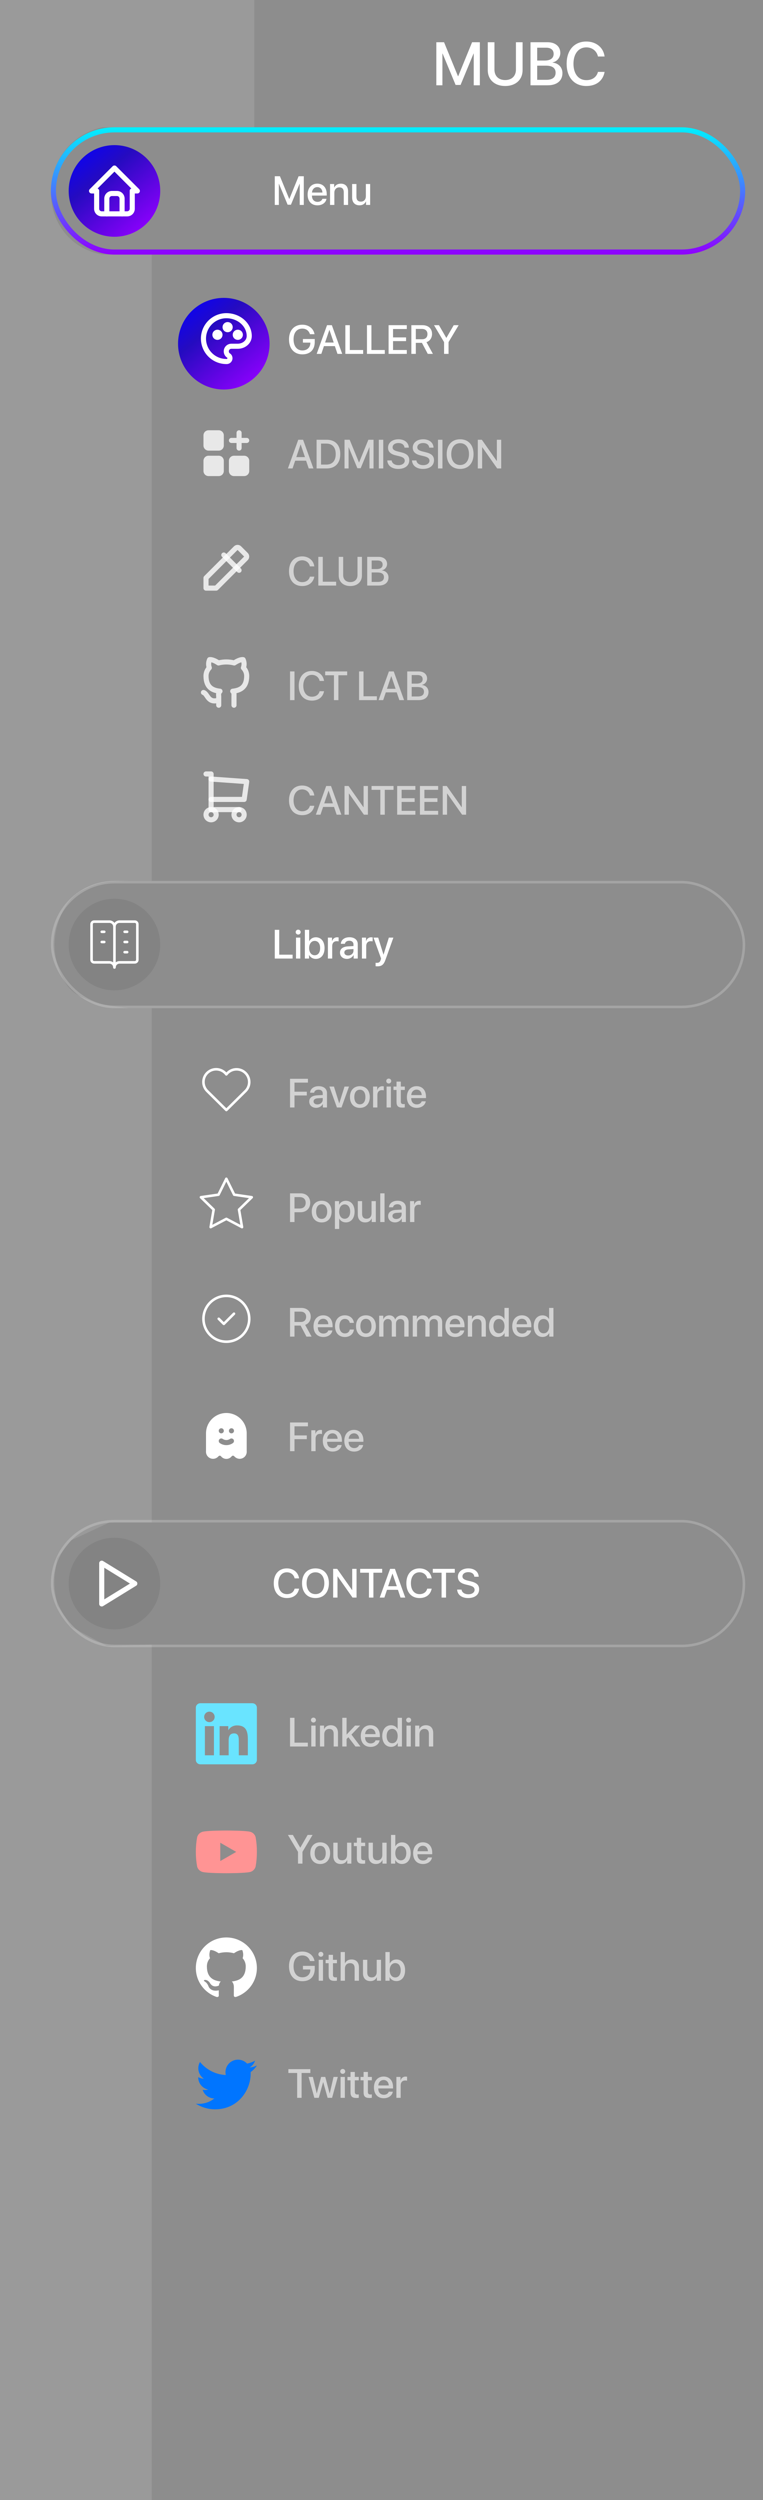 <svg width="300" height="982" viewBox="0 0 300 982" fill="none" xmlns="http://www.w3.org/2000/svg">
<g clip-path="url(#clip0_143_67)" filter="url(#filter0_b_143_67)">
<rect width="300" height="982" fill="#1D1D1D" fill-opacity="0.5"/>
<g filter="url(#filter1_b_143_67)">
<path d="M-0.341 50H40.159V50C13.388 56.239 13.157 94.851 40.159 100V100H59.659V346H56.059H50.159L44.069 346.277C40.828 346.424 37.649 347.215 34.717 348.604L32.566 349.623C30.653 350.529 28.969 351.857 27.641 353.505V353.505C20.162 362.789 19.44 375.915 25.715 386.051V386.051C27.291 388.598 29.652 390.611 32.423 391.745L36.014 393.214C38.102 394.068 40.291 394.648 42.528 394.939L50.659 396H56.059H59.659V598H43L28 605L22.5 612L21.759 616.691C21.256 619.876 21.27 623.121 21.8 626.302L22.5 630.5L28 639L42 646.5L59.659 646V982H-0.341V50Z" fill="#E2E2E2" fill-opacity="0.15"/>
</g>
<g filter="url(#filter2_b_143_67)">
<rect width="100" height="50" fill="#E2E2E2" fill-opacity="0.15"/>
</g>
<rect x="21" y="51" width="271" height="48" rx="24" stroke="url(#paint0_linear_143_67)" stroke-width="2"/>
<circle cx="45" cy="75" r="18" fill="url(#paint1_linear_143_67)"/>
<path d="M38 75H36L45 66L54 75H52" stroke="white" stroke-width="2" stroke-linecap="round" stroke-linejoin="round"/>
<path d="M38 75V82C38 82.53 38.211 83.039 38.586 83.414C38.961 83.789 39.47 84 40 84H50C50.53 84 51.039 83.789 51.414 83.414C51.789 83.039 52 82.53 52 82V75" stroke="white" stroke-width="2" stroke-linecap="round" stroke-linejoin="round"/>
<path d="M42 84V78C42 77.47 42.211 76.961 42.586 76.586C42.961 76.211 43.47 76 44 76H46C46.53 76 47.039 76.211 47.414 76.586C47.789 76.961 48 77.47 48 78V84" stroke="white" stroke-width="2" stroke-linecap="round" stroke-linejoin="round"/>
<path d="M119.445 80.5H117.844V72.203H117.789L114.391 80.414H113.094L109.688 72.203H109.633V80.5H108.039V69.227H110.062L113.711 78.125H113.773L117.414 69.227H119.445V80.5ZM124.758 73.492C123.578 73.492 122.75 74.391 122.664 75.633H126.773C126.734 74.375 125.938 73.492 124.758 73.492ZM126.766 78.086H128.367C128.133 79.586 126.711 80.656 124.828 80.656C122.414 80.656 120.953 79.023 120.953 76.43C120.953 73.852 122.438 72.133 124.758 72.133C127.039 72.133 128.461 73.742 128.461 76.234V76.812H122.656V76.914C122.656 78.344 123.516 79.289 124.867 79.289C125.828 79.289 126.539 78.805 126.766 78.086ZM129.773 80.5V72.281H131.383V73.656H131.422C131.867 72.719 132.742 72.141 134.008 72.141C135.82 72.141 136.859 73.297 136.859 75.18V80.5H135.164V75.508C135.164 74.273 134.586 73.594 133.414 73.594C132.227 73.594 131.461 74.438 131.461 75.711V80.5H129.773ZM145.539 72.281V80.5H143.922V79.109H143.883C143.43 80.094 142.594 80.648 141.336 80.648C139.547 80.648 138.453 79.484 138.453 77.602V72.281H140.141V77.273C140.141 78.523 140.734 79.195 141.898 79.195C143.117 79.195 143.852 78.352 143.852 77.07V72.281H145.539Z" fill="white"/>
<rect x="20.5" y="346.5" width="272" height="49" rx="24.5" stroke="white" stroke-opacity="0.2"/>
<circle cx="45" cy="371" r="18" fill="url(#paint2_linear_143_67)" fill-opacity="0.5"/>
<path d="M115.039 374.984V376.5H108.039V365.227H109.789V374.984H115.039ZM116.391 376.5V368.281H118.078V376.5H116.391ZM117.234 367.078C116.695 367.078 116.258 366.648 116.258 366.117C116.258 365.578 116.695 365.148 117.234 365.148C117.781 365.148 118.219 365.578 118.219 366.117C118.219 366.648 117.781 367.078 117.234 367.078ZM124.18 376.641C122.977 376.641 122.047 376.055 121.539 375.102H121.508V376.5H119.867V365.227H121.555V369.68H121.594C122.086 368.727 123.023 368.148 124.188 368.148C126.258 368.148 127.609 369.789 127.609 372.391C127.609 375 126.266 376.641 124.18 376.641ZM123.727 369.57C122.445 369.57 121.547 370.695 121.547 372.391C121.547 374.102 122.445 375.211 123.727 375.211C125.055 375.211 125.875 374.133 125.875 372.391C125.875 370.664 125.055 369.57 123.727 369.57ZM128.93 376.5V368.281H130.539V369.68H130.578C130.852 368.719 131.586 368.148 132.555 368.148C132.797 368.148 133.008 368.188 133.133 368.211V369.781C133 369.727 132.703 369.688 132.375 369.688C131.289 369.688 130.617 370.414 130.617 371.578V376.5H128.93ZM136.883 375.305C138.062 375.305 138.984 374.492 138.984 373.422V372.773L136.961 372.898C135.953 372.969 135.383 373.414 135.383 374.117C135.383 374.836 135.977 375.305 136.883 375.305ZM136.414 376.641C134.805 376.641 133.68 375.641 133.68 374.164C133.68 372.727 134.781 371.844 136.734 371.734L138.984 371.602V370.969C138.984 370.055 138.367 369.508 137.336 369.508C136.359 369.508 135.75 369.977 135.602 370.711H134.008C134.102 369.227 135.367 368.133 137.398 368.133C139.391 368.133 140.664 369.188 140.664 370.836V376.5H139.047V375.148H139.008C138.531 376.062 137.492 376.641 136.414 376.641ZM142.305 376.5V368.281H143.914V369.68H143.953C144.227 368.719 144.961 368.148 145.93 368.148C146.172 368.148 146.383 368.188 146.508 368.211V369.781C146.375 369.727 146.078 369.688 145.75 369.688C144.664 369.688 143.992 370.414 143.992 371.578V376.5H142.305ZM148.367 379.562C148.234 379.562 147.805 379.547 147.68 379.523V378.156C147.805 378.188 148.086 378.188 148.227 378.188C149.016 378.188 149.43 377.859 149.688 377.016C149.688 377 149.836 376.516 149.836 376.508L146.867 368.281H148.695L150.781 374.969H150.805L152.891 368.281H154.672L151.586 376.93C150.883 378.922 150.078 379.562 148.367 379.562Z" fill="white"/>
<path d="M43 378H37C36.735 378 36.48 377.895 36.293 377.707C36.105 377.52 36 377.265 36 377V363C36 362.735 36.105 362.48 36.293 362.293C36.48 362.105 36.735 362 37 362H43C43.53 362 44.039 362.211 44.414 362.586C44.789 362.961 45 363.47 45 364C45 363.47 45.211 362.961 45.586 362.586C45.961 362.211 46.47 362 47 362H53C53.265 362 53.52 362.105 53.707 362.293C53.895 362.48 54 362.735 54 363V377C54 377.265 53.895 377.52 53.707 377.707C53.52 377.895 53.265 378 53 378H47C46.47 378 45.961 378.211 45.586 378.586C45.211 378.961 45 379.47 45 380C45 379.47 44.789 378.961 44.414 378.586C44.039 378.211 43.53 378 43 378Z" stroke="white" stroke-linecap="round" stroke-linejoin="round"/>
<path d="M45 364V380" stroke="white" stroke-linecap="round" stroke-linejoin="round"/>
<path d="M40 366H41" stroke="white" stroke-linecap="round" stroke-linejoin="round"/>
<path d="M40 370H41" stroke="white" stroke-linecap="round" stroke-linejoin="round"/>
<path d="M49 366H50" stroke="white" stroke-linecap="round" stroke-linejoin="round"/>
<path d="M49 370H50" stroke="white" stroke-linecap="round" stroke-linejoin="round"/>
<path d="M49 374H50" stroke="white" stroke-linecap="round" stroke-linejoin="round"/>
<rect x="20.5" y="597.5" width="272" height="49" rx="24.5" stroke="white" stroke-opacity="0.2"/>
<circle cx="45" cy="622" r="18" fill="url(#paint3_linear_143_67)" fill-opacity="0.5"/>
<path d="M112.797 627.688C109.633 627.688 107.633 625.453 107.633 621.859C107.633 618.289 109.648 616.039 112.797 616.039C115.352 616.039 117.281 617.609 117.578 619.961H115.844C115.531 618.516 114.328 617.57 112.797 617.57C110.75 617.57 109.422 619.25 109.422 621.859C109.422 624.492 110.734 626.156 112.805 626.156C114.375 626.156 115.492 625.352 115.844 623.992H117.586C117.156 626.32 115.391 627.688 112.797 627.688ZM124.039 616.039C127.281 616.039 129.32 618.281 129.32 621.867C129.32 625.453 127.281 627.688 124.039 627.688C120.789 627.688 118.758 625.453 118.758 621.867C118.758 618.281 120.789 616.039 124.039 616.039ZM124.039 617.578C121.898 617.578 120.547 619.234 120.547 621.867C120.547 624.492 121.898 626.148 124.039 626.148C126.18 626.148 127.523 624.492 127.523 621.867C127.523 619.234 126.18 617.578 124.039 617.578ZM132.695 627.5H130.992V616.227H132.578L138.422 624.539H138.484V616.227H140.188V627.5H138.609L132.766 619.195H132.695V627.5ZM146.82 627.5H145.07V617.734H141.617V616.227H150.266V617.734H146.82V627.5ZM157.492 627.5L156.461 624.453H152.164L151.133 627.5H149.312L153.383 616.227H155.273L159.344 627.5H157.492ZM154.289 618.102L152.609 623.047H156.016L154.336 618.102H154.289ZM164.938 627.688C161.773 627.688 159.773 625.453 159.773 621.859C159.773 618.289 161.789 616.039 164.938 616.039C167.492 616.039 169.422 617.609 169.719 619.961H167.984C167.672 618.516 166.469 617.57 164.938 617.57C162.891 617.57 161.562 619.25 161.562 621.859C161.562 624.492 162.875 626.156 164.945 626.156C166.516 626.156 167.633 625.352 167.984 623.992H169.727C169.297 626.32 167.531 627.688 164.938 627.688ZM175.367 627.5H173.617V617.734H170.164V616.227H178.812V617.734H175.367V627.5ZM179.742 624.359H181.469C181.594 625.477 182.68 626.211 184.164 626.211C185.586 626.211 186.609 625.477 186.609 624.469C186.609 623.594 185.992 623.07 184.531 622.711L183.07 622.359C181 621.859 180.039 620.891 180.039 619.32C180.039 617.375 181.734 616.039 184.141 616.039C186.523 616.039 188.156 617.375 188.211 619.32H186.508C186.406 618.195 185.477 617.516 184.117 617.516C182.758 617.516 181.828 618.203 181.828 619.203C181.828 620 182.422 620.469 183.875 620.828L185.117 621.133C187.43 621.68 188.391 622.609 188.391 624.258C188.391 626.367 186.711 627.688 184.039 627.688C181.539 627.688 179.852 626.398 179.742 624.359Z" fill="white"/>
<path d="M40 614V630L53 622L40 614Z" stroke="white" stroke-width="2" stroke-linecap="round" stroke-linejoin="round"/>
<g filter="url(#filter3_d_143_67)">
<circle cx="88" cy="133" r="18" fill="url(#paint4_linear_143_67)"/>
</g>
<path d="M89 142C86.613 142 84.324 141.052 82.636 139.364C80.948 137.676 80 135.387 80 133C80 130.613 80.948 128.324 82.636 126.636C84.324 124.948 86.613 124 89 124C93.97 124 98 127.582 98 132C98 133.06 97.526 134.078 96.682 134.828C95.838 135.578 94.693 136 93.5 136H91C90.554 135.993 90.118 136.135 89.762 136.404C89.406 136.673 89.15 137.053 89.035 137.484C88.92 137.916 88.953 138.373 89.128 138.783C89.302 139.194 89.609 139.534 90 139.75C90.2 139.934 90.337 140.176 90.391 140.442C90.447 140.709 90.417 140.985 90.306 141.233C90.196 141.482 90.011 141.689 89.776 141.827C89.542 141.964 89.27 142.025 89 142Z" stroke="url(#paint5_linear_143_67)" stroke-width="2" stroke-linecap="round" stroke-linejoin="round"/>
<path d="M84.5 131.5C84.5 131.765 84.605 132.02 84.793 132.207C84.98 132.395 85.235 132.5 85.5 132.5C85.765 132.5 86.02 132.395 86.207 132.207C86.395 132.02 86.5 131.765 86.5 131.5C86.5 131.235 86.395 130.98 86.207 130.793C86.02 130.605 85.765 130.5 85.5 130.5C85.235 130.5 84.98 130.605 84.793 130.793C84.605 130.98 84.5 131.235 84.5 131.5Z" stroke="url(#paint6_linear_143_67)" stroke-width="2" stroke-linecap="round" stroke-linejoin="round"/>
<path d="M88.5 128.5C88.5 128.765 88.605 129.02 88.793 129.207C88.98 129.395 89.235 129.5 89.5 129.5C89.765 129.5 90.02 129.395 90.207 129.207C90.395 129.02 90.5 128.765 90.5 128.5C90.5 128.235 90.395 127.98 90.207 127.793C90.02 127.605 89.765 127.5 89.5 127.5C89.235 127.5 88.98 127.605 88.793 127.793C88.605 127.98 88.5 128.235 88.5 128.5Z" stroke="url(#paint7_linear_143_67)" stroke-width="2" stroke-linecap="round" stroke-linejoin="round"/>
<path d="M92.5 131.5C92.5 131.765 92.605 132.02 92.793 132.207C92.98 132.395 93.235 132.5 93.5 132.5C93.765 132.5 94.02 132.395 94.207 132.207C94.395 132.02 94.5 131.765 94.5 131.5C94.5 131.235 94.395 130.98 94.207 130.793C94.02 130.605 93.765 130.5 93.5 130.5C93.235 130.5 92.98 130.605 92.793 130.793C92.605 130.98 92.5 131.235 92.5 131.5Z" stroke="url(#paint8_linear_143_67)" stroke-width="2" stroke-linecap="round" stroke-linejoin="round"/>
<path d="M123.75 134.312C123.75 137.367 121.945 139.188 118.891 139.188C115.664 139.188 113.633 136.93 113.633 133.312C113.633 129.758 115.656 127.539 118.867 127.539C121.375 127.539 123.273 129.023 123.664 131.273H121.867C121.445 129.875 120.344 129.07 118.875 129.07C116.719 129.07 115.422 130.648 115.422 133.297C115.422 135.992 116.758 137.656 118.906 137.656C120.734 137.656 122 136.484 122.023 134.773V134.578H119.109V133.164H123.75V134.312ZM132.695 139L131.664 135.953H127.367L126.336 139H124.516L128.586 127.727H130.477L134.547 139H132.695ZM129.492 129.602L127.812 134.547H131.219L129.539 129.602H129.492ZM142.789 137.484V139H135.789V127.727H137.539V137.484H142.789ZM151.289 137.484V139H144.289V127.727H146.039V137.484H151.289ZM159.945 137.484V139H152.789V127.727H159.945V129.234H154.539V132.531H159.656V133.984H154.539V137.484H159.945ZM163.492 129.195V133.25H165.945C167.297 133.25 168.07 132.508 168.07 131.219C168.07 129.961 167.25 129.195 165.898 129.195H163.492ZM163.492 134.664V139H161.742V127.727H166.109C168.43 127.727 169.875 129.07 169.875 131.172C169.875 132.695 169.062 133.93 167.688 134.391L170.211 139H168.195L165.898 134.664H163.492ZM176.359 139H174.609V134.383L170.641 127.727H172.594L175.469 132.703H175.523L178.398 127.727H180.336L176.359 134.383V139Z" fill="url(#paint9_linear_143_67)"/>
<path d="M121.383 184L120.352 180.953H116.055L115.023 184H113.203L117.273 172.727H119.164L123.234 184H121.383ZM118.18 174.602L116.5 179.547H119.906L118.227 174.602H118.18ZM124.477 172.727H128.453C131.805 172.727 133.789 174.789 133.789 178.344C133.789 181.906 131.812 184 128.453 184H124.477V172.727ZM126.227 174.234V182.484H128.289C130.68 182.484 132 181.023 132 178.359C132 175.703 130.672 174.234 128.289 174.234H126.227ZM146.867 184H145.266V175.703H145.211L141.812 183.914H140.516L137.109 175.703H137.055V184H135.461V172.727H137.484L141.133 181.625H141.195L144.836 172.727H146.867V184ZM150.695 184H148.945V172.727H150.695V184ZM152.273 180.859H154C154.125 181.977 155.211 182.711 156.695 182.711C158.117 182.711 159.141 181.977 159.141 180.969C159.141 180.094 158.523 179.57 157.062 179.211L155.602 178.859C153.531 178.359 152.57 177.391 152.57 175.82C152.57 173.875 154.266 172.539 156.672 172.539C159.055 172.539 160.688 173.875 160.742 175.82H159.039C158.938 174.695 158.008 174.016 156.648 174.016C155.289 174.016 154.359 174.703 154.359 175.703C154.359 176.5 154.953 176.969 156.406 177.328L157.648 177.633C159.961 178.18 160.922 179.109 160.922 180.758C160.922 182.867 159.242 184.188 156.57 184.188C154.07 184.188 152.383 182.898 152.273 180.859ZM161.992 180.859H163.719C163.844 181.977 164.93 182.711 166.414 182.711C167.836 182.711 168.859 181.977 168.859 180.969C168.859 180.094 168.242 179.57 166.781 179.211L165.32 178.859C163.25 178.359 162.289 177.391 162.289 175.82C162.289 173.875 163.984 172.539 166.391 172.539C168.773 172.539 170.406 173.875 170.461 175.82H168.758C168.656 174.695 167.727 174.016 166.367 174.016C165.008 174.016 164.078 174.703 164.078 175.703C164.078 176.5 164.672 176.969 166.125 177.328L167.367 177.633C169.68 178.18 170.641 179.109 170.641 180.758C170.641 182.867 168.961 184.188 166.289 184.188C163.789 184.188 162.102 182.898 161.992 180.859ZM173.961 184H172.211V172.727H173.961V184ZM180.914 172.539C184.156 172.539 186.195 174.781 186.195 178.367C186.195 181.953 184.156 184.188 180.914 184.188C177.664 184.188 175.633 181.953 175.633 178.367C175.633 174.781 177.664 172.539 180.914 172.539ZM180.914 174.078C178.773 174.078 177.422 175.734 177.422 178.367C177.422 180.992 178.773 182.648 180.914 182.648C183.055 182.648 184.398 180.992 184.398 178.367C184.398 175.734 183.055 174.078 180.914 174.078ZM189.57 184H187.867V172.727H189.453L195.297 181.039H195.359V172.727H197.062V184H195.484L189.641 175.695H189.57V184Z" fill="white" fill-opacity="0.6"/>
<path d="M86 169H82C81.47 169 80.961 169.211 80.586 169.586C80.211 169.961 80 170.47 80 171V175C80 175.53 80.211 176.039 80.586 176.414C80.961 176.789 81.47 177 82 177H86C86.53 177 87.039 176.789 87.414 176.414C87.789 176.039 88 175.53 88 175V171C88 170.47 87.789 169.961 87.414 169.586C87.039 169.211 86.53 169 86 169Z" fill="white" fill-opacity="0.8"/>
<path d="M86 179H82C81.47 179 80.961 179.211 80.586 179.586C80.211 179.961 80 180.47 80 181V185C80 185.53 80.211 186.039 80.586 186.414C80.961 186.789 81.47 187 82 187H86C86.53 187 87.039 186.789 87.414 186.414C87.789 186.039 88 185.53 88 185V181C88 180.47 87.789 179.961 87.414 179.586C87.039 179.211 86.53 179 86 179Z" fill="white" fill-opacity="0.8"/>
<path d="M96 179H92C91.47 179 90.961 179.211 90.586 179.586C90.211 179.961 90 180.47 90 181V185C90 185.53 90.211 186.039 90.586 186.414C90.961 186.789 91.47 187 92 187H96C96.53 187 97.039 186.789 97.414 186.414C97.789 186.039 98 185.53 98 185V181C98 180.47 97.789 179.961 97.414 179.586C97.039 179.211 96.53 179 96 179Z" fill="white" fill-opacity="0.8"/>
<path d="M94 169C94.245 169 94.481 169.09 94.665 169.253C94.847 169.415 94.965 169.64 94.993 169.883L95 170V172H97C97.255 172 97.5 172.098 97.686 172.273C97.871 172.448 97.982 172.687 97.997 172.941C98.012 173.196 97.929 173.446 97.766 173.642C97.602 173.837 97.37 173.963 97.117 173.993L97 174H95V176C95 176.255 94.902 176.5 94.727 176.685C94.552 176.871 94.313 176.982 94.059 176.997C93.804 177.012 93.554 176.929 93.358 176.766C93.163 176.602 93.037 176.37 93.007 176.117L93 176V174H91C90.745 174 90.5 173.902 90.315 173.727C90.129 173.552 90.018 173.313 90.003 173.059C89.988 172.804 90.071 172.554 90.234 172.358C90.398 172.163 90.63 172.037 90.883 172.007L91 172H93V170C93 169.735 93.106 169.48 93.293 169.293C93.481 169.105 93.735 169 94 169Z" fill="white" fill-opacity="0.8"/>
<path d="M115.789 435H114.039V423.727H121.078V425.234H115.789V428.805H120.633V430.281H115.789V435ZM124.789 433.805C125.969 433.805 126.891 432.992 126.891 431.922V431.273L124.867 431.398C123.859 431.469 123.289 431.914 123.289 432.617C123.289 433.336 123.883 433.805 124.789 433.805ZM124.32 435.141C122.711 435.141 121.586 434.141 121.586 432.664C121.586 431.227 122.688 430.344 124.641 430.234L126.891 430.102V429.469C126.891 428.555 126.273 428.008 125.242 428.008C124.266 428.008 123.656 428.477 123.508 429.211H121.914C122.008 427.727 123.273 426.633 125.305 426.633C127.297 426.633 128.57 427.688 128.57 429.336V435H126.953V433.648H126.914C126.438 434.562 125.398 435.141 124.32 435.141ZM137.227 426.781L134.281 435H132.469L129.508 426.781H131.305L133.367 433.352H133.398L135.461 426.781H137.227ZM141.492 435.156C139.141 435.156 137.594 433.539 137.594 430.891C137.594 428.25 139.148 426.633 141.492 426.633C143.836 426.633 145.391 428.25 145.391 430.891C145.391 433.539 143.844 435.156 141.492 435.156ZM141.492 433.766C142.82 433.766 143.672 432.719 143.672 430.891C143.672 429.07 142.812 428.023 141.492 428.023C140.172 428.023 139.312 429.07 139.312 430.891C139.312 432.719 140.172 433.766 141.492 433.766ZM146.695 435V426.781H148.305V428.18H148.344C148.617 427.219 149.352 426.648 150.32 426.648C150.562 426.648 150.773 426.688 150.898 426.711V428.281C150.766 428.227 150.469 428.188 150.141 428.188C149.055 428.188 148.383 428.914 148.383 430.078V435H146.695ZM152 435V426.781H153.688V435H152ZM152.844 425.578C152.305 425.578 151.867 425.148 151.867 424.617C151.867 424.078 152.305 423.648 152.844 423.648C153.391 423.648 153.828 424.078 153.828 424.617C153.828 425.148 153.391 425.578 152.844 425.578ZM155.906 424.836H157.602V426.781H159.164V428.117H157.602V432.648C157.602 433.359 157.914 433.68 158.602 433.68C158.773 433.68 159.047 433.664 159.156 433.641V434.977C158.969 435.023 158.594 435.055 158.219 435.055C156.555 435.055 155.906 434.422 155.906 432.836V428.117H154.711V426.781H155.906V424.836ZM163.789 427.992C162.609 427.992 161.781 428.891 161.695 430.133H165.805C165.766 428.875 164.969 427.992 163.789 427.992ZM165.797 432.586H167.398C167.164 434.086 165.742 435.156 163.859 435.156C161.445 435.156 159.984 433.523 159.984 430.93C159.984 428.352 161.469 426.633 163.789 426.633C166.07 426.633 167.492 428.242 167.492 430.734V431.312H161.688V431.414C161.688 432.844 162.547 433.789 163.898 433.789C164.859 433.789 165.57 433.305 165.797 432.586Z" fill="white" fill-opacity="0.6"/>
<path d="M96.5 428.572L89 436L81.5 428.572C81.005 428.091 80.616 427.512 80.356 426.873C80.096 426.233 79.971 425.547 79.989 424.857C80.007 424.167 80.168 423.488 80.461 422.863C80.755 422.239 81.174 421.681 81.694 421.227C82.213 420.772 82.821 420.43 83.479 420.221C84.137 420.013 84.831 419.944 85.517 420.017C86.204 420.09 86.868 420.305 87.467 420.647C88.066 420.989 88.588 421.452 89 422.006C89.414 421.456 89.936 420.997 90.535 420.659C91.134 420.32 91.797 420.108 92.481 420.038C93.165 419.967 93.857 420.038 94.513 420.246C95.168 420.455 95.774 420.797 96.292 421.25C96.809 421.704 97.228 422.259 97.52 422.882C97.814 423.505 97.975 424.181 97.994 424.869C98.014 425.557 97.891 426.241 97.634 426.879C97.377 427.518 96.991 428.096 96.5 428.578" stroke="white" stroke-linecap="round" stroke-linejoin="round"/>
<path d="M114.039 468.727H118.266C120.453 468.727 121.977 470.234 121.977 472.43C121.977 474.633 120.422 476.148 118.211 476.148H115.789V480H114.039V468.727ZM115.789 470.203V474.68H117.797C119.32 474.68 120.188 473.859 120.188 472.438C120.188 471.016 119.32 470.203 117.805 470.203H115.789ZM126.477 480.156C124.125 480.156 122.578 478.539 122.578 475.891C122.578 473.25 124.133 471.633 126.477 471.633C128.82 471.633 130.375 473.25 130.375 475.891C130.375 478.539 128.828 480.156 126.477 480.156ZM126.477 478.766C127.805 478.766 128.656 477.719 128.656 475.891C128.656 474.07 127.797 473.023 126.477 473.023C125.156 473.023 124.297 474.07 124.297 475.891C124.297 477.719 125.156 478.766 126.477 478.766ZM135.961 471.648C138.047 471.648 139.422 473.289 139.422 475.891C139.422 478.492 138.055 480.141 135.992 480.141C134.812 480.141 133.875 479.562 133.406 478.648H133.367V482.719H131.68V471.781H133.312V473.195H133.344C133.828 472.25 134.773 471.648 135.961 471.648ZM135.516 478.711C136.852 478.711 137.688 477.617 137.688 475.891C137.688 474.172 136.852 473.07 135.516 473.07C134.227 473.07 133.359 474.195 133.359 475.891C133.359 477.602 134.219 478.711 135.516 478.711ZM147.773 471.781V480H146.156V478.609H146.117C145.664 479.594 144.828 480.148 143.57 480.148C141.781 480.148 140.688 478.984 140.688 477.102V471.781H142.375V476.773C142.375 478.023 142.969 478.695 144.133 478.695C145.352 478.695 146.086 477.852 146.086 476.57V471.781H147.773ZM149.508 480V468.727H151.195V480H149.508ZM155.805 478.805C156.984 478.805 157.906 477.992 157.906 476.922V476.273L155.883 476.398C154.875 476.469 154.305 476.914 154.305 477.617C154.305 478.336 154.898 478.805 155.805 478.805ZM155.336 480.141C153.727 480.141 152.602 479.141 152.602 477.664C152.602 476.227 153.703 475.344 155.656 475.234L157.906 475.102V474.469C157.906 473.555 157.289 473.008 156.258 473.008C155.281 473.008 154.672 473.477 154.523 474.211H152.93C153.023 472.727 154.289 471.633 156.32 471.633C158.312 471.633 159.586 472.688 159.586 474.336V480H157.969V478.648H157.93C157.453 479.562 156.414 480.141 155.336 480.141ZM161.227 480V471.781H162.836V473.18H162.875C163.148 472.219 163.883 471.648 164.852 471.648C165.094 471.648 165.305 471.688 165.43 471.711V473.281C165.297 473.227 165 473.188 164.672 473.188C163.586 473.188 162.914 473.914 162.914 475.078V480H161.227Z" fill="white" fill-opacity="0.6"/>
<path d="M89 478.75L82.828 481.995L84.007 475.122L79.007 470.255L85.907 469.255L88.993 463.002L92.079 469.255L98.979 470.255L93.979 475.122L95.158 481.995L89 478.75Z" stroke="white" stroke-linecap="round" stroke-linejoin="round"/>
<path d="M115.789 515.195V519.25H118.242C119.594 519.25 120.367 518.508 120.367 517.219C120.367 515.961 119.547 515.195 118.195 515.195H115.789ZM115.789 520.664V525H114.039V513.727H118.406C120.727 513.727 122.172 515.07 122.172 517.172C122.172 518.695 121.359 519.93 119.984 520.391L122.508 525H120.492L118.195 520.664H115.789ZM127.07 517.992C125.891 517.992 125.062 518.891 124.977 520.133H129.086C129.047 518.875 128.25 517.992 127.07 517.992ZM129.078 522.586H130.68C130.445 524.086 129.023 525.156 127.141 525.156C124.727 525.156 123.266 523.523 123.266 520.93C123.266 518.352 124.75 516.633 127.07 516.633C129.352 516.633 130.773 518.242 130.773 520.734V521.312H124.969V521.414C124.969 522.844 125.828 523.789 127.18 523.789C128.141 523.789 128.852 523.305 129.078 522.586ZM139.141 519.609H137.531C137.359 518.734 136.703 518.039 135.602 518.039C134.297 518.039 133.438 519.125 133.438 520.891C133.438 522.695 134.305 523.742 135.617 523.742C136.656 523.742 137.336 523.172 137.531 522.219H139.156C138.977 523.969 137.578 525.156 135.602 525.156C133.25 525.156 131.719 523.547 131.719 520.891C131.719 518.281 133.25 516.633 135.586 516.633C137.703 516.633 138.992 517.992 139.141 519.609ZM143.883 525.156C141.531 525.156 139.984 523.539 139.984 520.891C139.984 518.25 141.539 516.633 143.883 516.633C146.227 516.633 147.781 518.25 147.781 520.891C147.781 523.539 146.234 525.156 143.883 525.156ZM143.883 523.766C145.211 523.766 146.062 522.719 146.062 520.891C146.062 519.07 145.203 518.023 143.883 518.023C142.562 518.023 141.703 519.07 141.703 520.891C141.703 522.719 142.562 523.766 143.883 523.766ZM149.086 525V516.781H150.695V518.164H150.734C151.102 517.25 151.961 516.641 153.07 516.641C154.211 516.641 155.039 517.227 155.367 518.25H155.406C155.828 517.25 156.797 516.641 157.969 516.641C159.594 516.641 160.656 517.719 160.656 519.352V525H158.961V519.758C158.961 518.695 158.391 518.086 157.391 518.086C156.391 518.086 155.695 518.828 155.695 519.867V525H154.039V519.633C154.039 518.688 153.438 518.086 152.484 518.086C151.484 518.086 150.773 518.867 150.773 519.922V525H149.086ZM162.289 525V516.781H163.898V518.164H163.938C164.305 517.25 165.164 516.641 166.273 516.641C167.414 516.641 168.242 517.227 168.57 518.25H168.609C169.031 517.25 170 516.641 171.172 516.641C172.797 516.641 173.859 517.719 173.859 519.352V525H172.164V519.758C172.164 518.695 171.594 518.086 170.594 518.086C169.594 518.086 168.898 518.828 168.898 519.867V525H167.242V519.633C167.242 518.688 166.641 518.086 165.688 518.086C164.688 518.086 163.977 518.867 163.977 519.922V525H162.289ZM178.93 517.992C177.75 517.992 176.922 518.891 176.836 520.133H180.945C180.906 518.875 180.109 517.992 178.93 517.992ZM180.938 522.586H182.539C182.305 524.086 180.883 525.156 179 525.156C176.586 525.156 175.125 523.523 175.125 520.93C175.125 518.352 176.609 516.633 178.93 516.633C181.211 516.633 182.633 518.242 182.633 520.734V521.312H176.828V521.414C176.828 522.844 177.688 523.789 179.039 523.789C180 523.789 180.711 523.305 180.938 522.586ZM183.945 525V516.781H185.555V518.156H185.594C186.039 517.219 186.914 516.641 188.18 516.641C189.992 516.641 191.031 517.797 191.031 519.68V525H189.336V520.008C189.336 518.773 188.758 518.094 187.586 518.094C186.398 518.094 185.633 518.938 185.633 520.211V525H183.945ZM195.75 525.141C193.672 525.141 192.297 523.484 192.297 520.891C192.297 518.297 193.672 516.648 195.734 516.648C196.914 516.648 197.852 517.242 198.312 518.148H198.344V513.727H200.039V525H198.398V523.602H198.367C197.883 524.539 196.945 525.141 195.75 525.141ZM196.195 518.07C194.859 518.07 194.023 519.164 194.023 520.891C194.023 522.625 194.859 523.711 196.195 523.711C197.492 523.711 198.359 522.609 198.359 520.891C198.359 519.188 197.492 518.07 196.195 518.07ZM205.211 517.992C204.031 517.992 203.203 518.891 203.117 520.133H207.227C207.188 518.875 206.391 517.992 205.211 517.992ZM207.219 522.586H208.82C208.586 524.086 207.164 525.156 205.281 525.156C202.867 525.156 201.406 523.523 201.406 520.93C201.406 518.352 202.891 516.633 205.211 516.633C207.492 516.633 208.914 518.242 208.914 520.734V521.312H203.109V521.414C203.109 522.844 203.969 523.789 205.32 523.789C206.281 523.789 206.992 523.305 207.219 522.586ZM213.312 525.141C211.234 525.141 209.859 523.484 209.859 520.891C209.859 518.297 211.234 516.648 213.297 516.648C214.477 516.648 215.414 517.242 215.875 518.148H215.906V513.727H217.602V525H215.961V523.602H215.93C215.445 524.539 214.508 525.141 213.312 525.141ZM213.758 518.07C212.422 518.07 211.586 519.164 211.586 520.891C211.586 522.625 212.422 523.711 213.758 523.711C215.055 523.711 215.922 522.609 215.922 520.891C215.922 519.188 215.055 518.07 213.758 518.07Z" fill="white" fill-opacity="0.6"/>
<path d="M80 518C80 519.182 80.233 520.352 80.685 521.444C81.137 522.536 81.8 523.528 82.636 524.364C83.472 525.2 84.464 525.863 85.556 526.315C86.648 526.767 87.818 527 89 527C90.182 527 91.352 526.767 92.444 526.315C93.536 525.863 94.528 525.2 95.364 524.364C96.2 523.528 96.863 522.536 97.315 521.444C97.767 520.352 98 519.182 98 518C98 516.818 97.767 515.648 97.315 514.556C96.863 513.464 96.2 512.472 95.364 511.636C94.528 510.8 93.536 510.137 92.444 509.685C91.352 509.233 90.182 509 89 509C87.818 509 86.648 509.233 85.556 509.685C84.464 510.137 83.472 510.8 82.636 511.636C81.8 512.472 81.137 513.464 80.685 514.556C80.233 515.648 80 516.818 80 518Z" stroke="white" stroke-linecap="round" stroke-linejoin="round"/>
<path d="M86 518L88 520L92 516" stroke="white" stroke-linecap="round" stroke-linejoin="round"/>
<path d="M115.789 570H114.039V558.727H121.078V560.234H115.789V563.805H120.633V565.281H115.789V570ZM122.398 570V561.781H124.008V563.18H124.047C124.32 562.219 125.055 561.648 126.023 561.648C126.266 561.648 126.477 561.688 126.602 561.711V563.281C126.469 563.227 126.172 563.188 125.844 563.188C124.758 563.188 124.086 563.914 124.086 565.078V570H122.398ZM130.727 562.992C129.547 562.992 128.719 563.891 128.633 565.133H132.742C132.703 563.875 131.906 562.992 130.727 562.992ZM132.734 567.586H134.336C134.102 569.086 132.68 570.156 130.797 570.156C128.383 570.156 126.922 568.523 126.922 565.93C126.922 563.352 128.406 561.633 130.727 561.633C133.008 561.633 134.43 563.242 134.43 565.734V566.312H128.625V566.414C128.625 567.844 129.484 568.789 130.836 568.789C131.797 568.789 132.508 568.305 132.734 567.586ZM139.18 562.992C138 562.992 137.172 563.891 137.086 565.133H141.195C141.156 563.875 140.359 562.992 139.18 562.992ZM141.188 567.586H142.789C142.555 569.086 141.133 570.156 139.25 570.156C136.836 570.156 135.375 568.523 135.375 565.93C135.375 563.352 136.859 561.633 139.18 561.633C141.461 561.633 142.883 563.242 142.883 565.734V566.312H137.078V566.414C137.078 567.844 137.938 568.789 139.289 568.789C140.25 568.789 140.961 568.305 141.188 567.586Z" fill="white" fill-opacity="0.6"/>
<path d="M89 555C91.078 555 93.075 555.809 94.568 557.255C96.06 558.702 96.931 560.673 96.996 562.75L97 563L96.999 569.954L97.009 570.057C97.04 570.588 96.919 571.117 96.659 571.581C96.398 572.045 96.01 572.425 95.541 572.675L95.378 572.755C94.325 573.23 93.095 573.003 92.249 572.162L92.112 572.016C92.051 571.938 91.974 571.875 91.885 571.832C91.796 571.789 91.699 571.766 91.6 571.766C91.501 571.766 91.404 571.789 91.315 571.832C91.227 571.875 91.149 571.938 91.088 572.016C90.84 572.333 90.523 572.59 90.162 572.766C89.8 572.943 89.403 573.034 89 573.034C88.597 573.034 88.2 572.943 87.838 572.766C87.477 572.59 87.16 572.333 86.912 572.016C86.851 571.938 86.773 571.875 86.685 571.832C86.596 571.789 86.499 571.766 86.4 571.766C86.2 571.766 86.011 571.858 85.85 572.062C85.467 572.496 84.958 572.799 84.395 572.93C83.831 573.061 83.241 573.012 82.706 572.792C82.171 572.571 81.718 572.189 81.411 571.699C81.103 571.209 80.957 570.635 80.991 570.057L80.999 569.966L81 563L81.004 562.75C81.069 560.673 81.94 558.702 83.432 557.255C84.925 555.809 86.922 555 89 555ZM91.82 565.429C91.669 565.212 91.437 565.063 91.176 565.016C90.915 564.969 90.647 565.028 90.429 565.179C90.01 565.471 89.511 565.628 89 565.628C88.489 565.628 87.99 565.471 87.571 565.179C87.353 565.028 87.084 564.969 86.823 565.016C86.562 565.063 86.33 565.211 86.179 565.429C86.028 565.647 85.969 565.916 86.016 566.177C86.063 566.438 86.211 566.67 86.429 566.821C87.183 567.346 88.081 567.628 89 567.628C89.919 567.628 90.817 567.346 91.571 566.821C91.679 566.746 91.771 566.651 91.842 566.54C91.913 566.429 91.961 566.306 91.984 566.177C92.007 566.048 92.005 565.915 91.977 565.787C91.949 565.658 91.896 565.537 91.821 565.429H91.82ZM87.01 561L86.883 561.007C86.63 561.037 86.398 561.163 86.234 561.358C86.071 561.554 85.988 561.804 86.003 562.059C86.018 562.313 86.129 562.552 86.315 562.727C86.5 562.902 86.745 563 87 563L87.127 562.993C87.38 562.963 87.612 562.837 87.776 562.642C87.939 562.446 88.022 562.196 88.007 561.941C87.992 561.687 87.881 561.448 87.695 561.273C87.51 561.098 87.265 561 87.01 561ZM91.01 561L90.883 561.007C90.63 561.037 90.398 561.163 90.234 561.358C90.071 561.554 89.988 561.804 90.003 562.059C90.018 562.313 90.129 562.552 90.315 562.727C90.5 562.902 90.745 563 91 563L91.127 562.993C91.38 562.963 91.612 562.837 91.776 562.642C91.939 562.446 92.022 562.196 92.007 561.941C91.992 561.687 91.881 561.448 91.695 561.273C91.51 561.098 91.265 561 91.01 561Z" fill="white"/>
<path d="M121.039 684.484V686H114.039V674.727H115.789V684.484H121.039ZM122.391 686V677.781H124.078V686H122.391ZM123.234 676.578C122.695 676.578 122.258 676.148 122.258 675.617C122.258 675.078 122.695 674.648 123.234 674.648C123.781 674.648 124.219 675.078 124.219 675.617C124.219 676.148 123.781 676.578 123.234 676.578ZM125.805 686V677.781H127.414V679.156H127.453C127.898 678.219 128.773 677.641 130.039 677.641C131.852 677.641 132.891 678.797 132.891 680.68V686H131.195V681.008C131.195 679.773 130.617 679.094 129.445 679.094C128.258 679.094 127.492 679.938 127.492 681.211V686H125.805ZM136.289 681.305L139.609 677.781H141.594L138.188 681.32L141.727 686H139.766L136.977 682.352L136.273 683.047V686H134.586V674.727H136.273V681.305H136.289ZM145.648 678.992C144.469 678.992 143.641 679.891 143.555 681.133H147.664C147.625 679.875 146.828 678.992 145.648 678.992ZM147.656 683.586H149.258C149.023 685.086 147.602 686.156 145.719 686.156C143.305 686.156 141.844 684.523 141.844 681.93C141.844 679.352 143.328 677.633 145.648 677.633C147.93 677.633 149.352 679.242 149.352 681.734V682.312H143.547V682.414C143.547 683.844 144.406 684.789 145.758 684.789C146.719 684.789 147.43 684.305 147.656 683.586ZM153.75 686.141C151.672 686.141 150.297 684.484 150.297 681.891C150.297 679.297 151.672 677.648 153.734 677.648C154.914 677.648 155.852 678.242 156.312 679.148H156.344V674.727H158.039V686H156.398V684.602H156.367C155.883 685.539 154.945 686.141 153.75 686.141ZM154.195 679.07C152.859 679.07 152.023 680.164 152.023 681.891C152.023 683.625 152.859 684.711 154.195 684.711C155.492 684.711 156.359 683.609 156.359 681.891C156.359 680.188 155.492 679.07 154.195 679.07ZM159.828 686V677.781H161.516V686H159.828ZM160.672 676.578C160.133 676.578 159.695 676.148 159.695 675.617C159.695 675.078 160.133 674.648 160.672 674.648C161.219 674.648 161.656 675.078 161.656 675.617C161.656 676.148 161.219 676.578 160.672 676.578ZM163.242 686V677.781H164.852V679.156H164.891C165.336 678.219 166.211 677.641 167.477 677.641C169.289 677.641 170.328 678.797 170.328 680.68V686H168.633V681.008C168.633 679.773 168.055 679.094 166.883 679.094C165.695 679.094 164.93 679.938 164.93 681.211V686H163.242Z" fill="white" fill-opacity="0.6"/>
<path d="M97.447 689.452H93.893V683.883C93.893 682.555 93.866 680.846 92.041 680.846C90.188 680.846 89.905 682.291 89.905 683.785V689.452H86.351V678H89.765V679.561H89.811C90.288 678.661 91.448 677.711 93.181 677.711C96.782 677.711 97.448 680.081 97.448 683.166L97.447 689.452ZM82.337 676.433C82.066 676.433 81.797 676.38 81.547 676.276C81.296 676.172 81.069 676.02 80.877 675.828C80.686 675.637 80.534 675.409 80.43 675.158C80.327 674.908 80.274 674.639 80.274 674.368C80.274 673.96 80.395 673.561 80.622 673.221C80.849 672.882 81.172 672.618 81.549 672.462C81.926 672.306 82.341 672.265 82.742 672.345C83.142 672.425 83.51 672.621 83.798 672.91C84.087 673.199 84.283 673.567 84.362 673.967C84.442 674.368 84.401 674.783 84.245 675.16C84.088 675.537 83.823 675.859 83.484 676.086C83.144 676.312 82.745 676.433 82.337 676.433ZM84.119 689.452H80.555V678H84.119V689.452ZM99.225 669H78.771C77.792 669 77 669.774 77 670.729V691.271C77 692.227 77.792 693 78.771 693H99.222C100.2 693 101 692.227 101 691.271V670.729C101 669.774 100.2 669 99.222 669H99.225Z" fill="#69E4FF"/>
<path d="M118.922 732H117.172V727.383L113.203 720.727H115.156L118.031 725.703H118.086L120.961 720.727H122.898L118.922 727.383V732ZM125.898 732.156C123.547 732.156 122 730.539 122 727.891C122 725.25 123.555 723.633 125.898 723.633C128.242 723.633 129.797 725.25 129.797 727.891C129.797 730.539 128.25 732.156 125.898 732.156ZM125.898 730.766C127.227 730.766 128.078 729.719 128.078 727.891C128.078 726.07 127.219 725.023 125.898 725.023C124.578 725.023 123.719 726.07 123.719 727.891C123.719 729.719 124.578 730.766 125.898 730.766ZM138.148 723.781V732H136.531V730.609H136.492C136.039 731.594 135.203 732.148 133.945 732.148C132.156 732.148 131.062 730.984 131.062 729.102V723.781H132.75V728.773C132.75 730.023 133.344 730.695 134.508 730.695C135.727 730.695 136.461 729.852 136.461 728.57V723.781H138.148ZM140.312 721.836H142.008V723.781H143.57V725.117H142.008V729.648C142.008 730.359 142.32 730.68 143.008 730.68C143.18 730.68 143.453 730.664 143.562 730.641V731.977C143.375 732.023 143 732.055 142.625 732.055C140.961 732.055 140.312 731.422 140.312 729.836V725.117H139.117V723.781H140.312V721.836ZM152.008 723.781V732H150.391V730.609H150.352C149.898 731.594 149.062 732.148 147.805 732.148C146.016 732.148 144.922 730.984 144.922 729.102V723.781H146.609V728.773C146.609 730.023 147.203 730.695 148.367 730.695C149.586 730.695 150.32 729.852 150.32 728.57V723.781H152.008ZM158.055 732.141C156.852 732.141 155.922 731.555 155.414 730.602H155.383V732H153.742V720.727H155.43V725.18H155.469C155.961 724.227 156.898 723.648 158.062 723.648C160.133 723.648 161.484 725.289 161.484 727.891C161.484 730.5 160.141 732.141 158.055 732.141ZM157.602 725.07C156.32 725.07 155.422 726.195 155.422 727.891C155.422 729.602 156.32 730.711 157.602 730.711C158.93 730.711 159.75 729.633 159.75 727.891C159.75 726.164 158.93 725.07 157.602 725.07ZM166.242 724.992C165.062 724.992 164.234 725.891 164.148 727.133H168.258C168.219 725.875 167.422 724.992 166.242 724.992ZM168.25 729.586H169.852C169.617 731.086 168.195 732.156 166.312 732.156C163.898 732.156 162.438 730.523 162.438 727.93C162.438 725.352 163.922 723.633 166.242 723.633C168.523 723.633 169.945 725.242 169.945 727.734V728.312H164.141V728.414C164.141 729.844 165 730.789 166.352 730.789C167.312 730.789 168.023 730.305 168.25 729.586Z" fill="white" fill-opacity="0.6"/>
<path d="M100.499 721.59C100.36 721.092 100.095 720.637 99.729 720.272C99.363 719.906 98.909 719.64 98.41 719.501C96.54 719 89.011 719 89.011 719C89.011 719 81.501 718.99 79.611 719.501C79.113 719.64 78.659 719.906 78.293 720.272C77.927 720.637 77.662 721.092 77.522 721.59C77.168 723.505 76.993 725.449 77 727.397C76.994 729.338 77.169 731.274 77.522 733.182C77.662 733.681 77.927 734.135 78.293 734.501C78.659 734.867 79.113 735.132 79.611 735.271C81.48 735.773 89.011 735.773 89.011 735.773C89.011 735.773 96.519 735.773 98.41 735.271C98.909 735.132 99.363 734.867 99.729 734.501C100.095 734.135 100.36 733.681 100.499 733.182C100.845 731.274 101.012 729.337 100.999 727.397C101.014 725.45 100.846 723.506 100.499 721.59ZM86.608 730.989V723.794L92.874 727.397L86.608 730.989Z" fill="#FF9494"/>
<path d="M123.75 773.312C123.75 776.367 121.945 778.188 118.891 778.188C115.664 778.188 113.633 775.93 113.633 772.312C113.633 768.758 115.656 766.539 118.867 766.539C121.375 766.539 123.273 768.023 123.664 770.273H121.867C121.445 768.875 120.344 768.07 118.875 768.07C116.719 768.07 115.422 769.648 115.422 772.297C115.422 774.992 116.758 776.656 118.906 776.656C120.734 776.656 122 775.484 122.023 773.773V773.578H119.109V772.164H123.75V773.312ZM125.312 778V769.781H127V778H125.312ZM126.156 768.578C125.617 768.578 125.18 768.148 125.18 767.617C125.18 767.078 125.617 766.648 126.156 766.648C126.703 766.648 127.141 767.078 127.141 767.617C127.141 768.148 126.703 768.578 126.156 768.578ZM129.219 767.836H130.914V769.781H132.477V771.117H130.914V775.648C130.914 776.359 131.227 776.68 131.914 776.68C132.086 776.68 132.359 776.664 132.469 776.641V777.977C132.281 778.023 131.906 778.055 131.531 778.055C129.867 778.055 129.219 777.422 129.219 775.836V771.117H128.023V769.781H129.219V767.836ZM133.93 778V766.727H135.602V771.156H135.641C136.094 770.195 136.992 769.641 138.242 769.641C140.047 769.641 141.125 770.844 141.125 772.703V778H139.43V773.031C139.43 771.82 138.82 771.094 137.633 771.094C136.383 771.094 135.617 771.953 135.617 773.25V778H133.93ZM149.805 769.781V778H148.188V776.609H148.148C147.695 777.594 146.859 778.148 145.602 778.148C143.812 778.148 142.719 776.984 142.719 775.102V769.781H144.406V774.773C144.406 776.023 145 776.695 146.164 776.695C147.383 776.695 148.117 775.852 148.117 774.57V769.781H149.805ZM155.852 778.141C154.648 778.141 153.719 777.555 153.211 776.602H153.18V778H151.539V766.727H153.227V771.18H153.266C153.758 770.227 154.695 769.648 155.859 769.648C157.93 769.648 159.281 771.289 159.281 773.891C159.281 776.5 157.938 778.141 155.852 778.141ZM155.398 771.07C154.117 771.07 153.219 772.195 153.219 773.891C153.219 775.602 154.117 776.711 155.398 776.711C156.727 776.711 157.547 775.633 157.547 773.891C157.547 772.164 156.727 771.07 155.398 771.07Z" fill="white" fill-opacity="0.6"/>
<path d="M89 761C82.37 761 77 766.373 77 773C77 778.303 80.438 782.8 85.205 784.385C85.805 784.498 86.025 784.127 86.025 783.808C86.025 783.523 86.015 782.768 86.01 781.768C82.672 782.492 81.968 780.158 81.968 780.158C81.422 778.773 80.633 778.403 80.633 778.403C79.546 777.659 80.717 777.674 80.717 777.674C81.922 777.758 82.555 778.91 82.555 778.91C83.625 780.745 85.364 780.215 86.05 779.908C86.158 779.132 86.467 778.603 86.81 778.303C84.145 778.003 81.344 776.971 81.344 772.373C81.344 771.063 81.809 769.993 82.579 769.153C82.444 768.85 82.039 767.63 82.684 765.977C82.684 765.977 83.689 765.655 85.984 767.207C86.944 766.94 87.964 766.808 88.984 766.802C90.004 766.808 91.024 766.94 91.984 767.207C94.264 765.655 95.269 765.977 95.269 765.977C95.914 767.63 95.509 768.85 95.389 769.153C96.154 769.993 96.619 771.063 96.619 772.373C96.619 776.983 93.814 777.998 91.144 778.293C91.564 778.653 91.954 779.389 91.954 780.513C91.954 782.119 91.939 783.409 91.939 783.799C91.939 784.114 92.149 784.489 92.764 784.369C97.565 782.795 101 778.295 101 773C101 766.373 95.627 761 89 761Z" fill="white"/>
<path d="M118.586 824H116.836V814.234H113.383V812.727H122.031V814.234H118.586V824ZM132.82 815.781L130.57 824H128.812L127.086 817.844H127.047L125.336 824H123.594L121.336 815.781H123.023L124.523 822.25H124.555L126.266 815.781H127.891L129.609 822.25H129.648L131.148 815.781H132.82ZM133.906 824V815.781H135.594V824H133.906ZM134.75 814.578C134.211 814.578 133.773 814.148 133.773 813.617C133.773 813.078 134.211 812.648 134.75 812.648C135.297 812.648 135.734 813.078 135.734 813.617C135.734 814.148 135.297 814.578 134.75 814.578ZM137.812 813.836H139.508V815.781H141.07V817.117H139.508V821.648C139.508 822.359 139.82 822.68 140.508 822.68C140.68 822.68 140.953 822.664 141.062 822.641V823.977C140.875 824.023 140.5 824.055 140.125 824.055C138.461 824.055 137.812 823.422 137.812 821.836V817.117H136.617V815.781H137.812V813.836ZM142.953 813.836H144.648V815.781H146.211V817.117H144.648V821.648C144.648 822.359 144.961 822.68 145.648 822.68C145.82 822.68 146.094 822.664 146.203 822.641V823.977C146.016 824.023 145.641 824.055 145.266 824.055C143.602 824.055 142.953 823.422 142.953 821.836V817.117H141.758V815.781H142.953V813.836ZM150.836 816.992C149.656 816.992 148.828 817.891 148.742 819.133H152.852C152.812 817.875 152.016 816.992 150.836 816.992ZM152.844 821.586H154.445C154.211 823.086 152.789 824.156 150.906 824.156C148.492 824.156 147.031 822.523 147.031 819.93C147.031 817.352 148.516 815.633 150.836 815.633C153.117 815.633 154.539 817.242 154.539 819.734V820.312H148.734V820.414C148.734 821.844 149.594 822.789 150.945 822.789C151.906 822.789 152.617 822.305 152.844 821.586ZM155.852 824V815.781H157.461V817.18H157.5C157.773 816.219 158.508 815.648 159.477 815.648C159.719 815.648 159.93 815.688 160.055 815.711V817.281C159.922 817.227 159.625 817.188 159.297 817.188C158.211 817.188 157.539 817.914 157.539 819.078V824H155.852Z" fill="white" fill-opacity="0.6"/>
<path d="M100.953 811.323C100.055 811.719 99.103 811.98 98.128 812.098C99.154 811.482 99.922 810.514 100.291 809.375C99.34 809.93 98.286 810.334 97.164 810.559C96.424 809.768 95.443 809.243 94.374 809.066C93.305 808.889 92.207 809.07 91.251 809.581C90.296 810.092 89.535 810.904 89.089 811.892C88.642 812.879 88.534 813.986 88.781 815.041C84.691 814.848 81.066 812.884 78.64 809.915C78.199 810.665 77.969 811.52 77.974 812.39C77.974 814.1 78.844 815.603 80.162 816.486C79.381 816.461 78.617 816.25 77.934 815.87V815.931C77.933 817.068 78.326 818.169 79.045 819.049C79.765 819.929 80.766 820.533 81.88 820.758C81.158 820.951 80.402 820.98 79.668 820.843C79.984 821.821 80.598 822.676 81.423 823.288C82.248 823.901 83.244 824.24 84.272 824.26C82.531 825.626 80.382 826.367 78.17 826.365C77.78 826.365 77.391 826.342 77 826.298C79.256 827.742 81.878 828.509 84.557 828.507C93.61 828.507 98.555 821.011 98.555 814.521C98.555 814.312 98.555 814.101 98.54 813.891C99.506 813.196 100.339 812.333 101 811.343L100.953 811.323Z" fill="#0075FF"/>
<path d="M118.797 230.188C115.633 230.188 113.633 227.953 113.633 224.359C113.633 220.789 115.648 218.539 118.797 218.539C121.352 218.539 123.281 220.109 123.578 222.461H121.844C121.531 221.016 120.328 220.07 118.797 220.07C116.75 220.07 115.422 221.75 115.422 224.359C115.422 226.992 116.734 228.656 118.805 228.656C120.375 228.656 121.492 227.852 121.844 226.492H123.586C123.156 228.82 121.391 230.188 118.797 230.188ZM132.164 228.484V230H125.164V218.727H126.914V228.484H132.164ZM134.93 218.727V225.891C134.93 227.5 135.945 228.633 137.742 228.633C139.539 228.633 140.562 227.5 140.562 225.891V218.727H142.305V226.039C142.305 228.469 140.57 230.188 137.742 230.188C134.914 230.188 133.18 228.469 133.18 226.039V218.727H134.93ZM148.906 230H144.383V218.727H148.883C150.883 218.727 152.195 219.836 152.195 221.539C152.195 222.734 151.312 223.805 150.188 223.992V224.055C151.719 224.227 152.75 225.312 152.75 226.812C152.75 228.797 151.305 230 148.906 230ZM146.133 220.156V223.523H148.094C149.609 223.523 150.445 222.898 150.445 221.781C150.445 220.734 149.727 220.156 148.461 220.156H146.133ZM146.133 228.57H148.547C150.125 228.57 150.961 227.922 150.961 226.703C150.961 225.484 150.102 224.859 148.445 224.859H146.133V228.57Z" fill="white" fill-opacity="0.6"/>
<path d="M88 218L94 224" stroke="white" stroke-opacity="0.8" stroke-width="2" stroke-linecap="round" stroke-linejoin="round"/>
<path d="M81 227L92.7 215.3C92.887 215.117 93.138 215.014 93.4 215.014C93.662 215.014 93.913 215.117 94.1 215.3L96.7 217.9C96.883 218.087 96.986 218.338 96.986 218.6C96.986 218.862 96.883 219.113 96.7 219.3L85 231H81V227Z" stroke="white" stroke-opacity="0.8" stroke-width="2" stroke-linecap="round" stroke-linejoin="round"/>
<path d="M115.789 275H114.039V263.727H115.789V275ZM122.625 275.188C119.461 275.188 117.461 272.953 117.461 269.359C117.461 265.789 119.477 263.539 122.625 263.539C125.18 263.539 127.109 265.109 127.406 267.461H125.672C125.359 266.016 124.156 265.07 122.625 265.07C120.578 265.07 119.25 266.75 119.25 269.359C119.25 271.992 120.562 273.656 122.633 273.656C124.203 273.656 125.32 272.852 125.672 271.492H127.414C126.984 273.82 125.219 275.188 122.625 275.188ZM133.055 275H131.305V265.234H127.852V263.727H136.5V265.234H133.055V275ZM148.18 273.484V275H141.18V263.727H142.93V273.484H148.18ZM157.023 275L155.992 271.953H151.695L150.664 275H148.844L152.914 263.727H154.805L158.875 275H157.023ZM153.82 265.602L152.141 270.547H155.547L153.867 265.602H153.82ZM164.641 275H160.117V263.727H164.617C166.617 263.727 167.93 264.836 167.93 266.539C167.93 267.734 167.047 268.805 165.922 268.992V269.055C167.453 269.227 168.484 270.312 168.484 271.812C168.484 273.797 167.039 275 164.641 275ZM161.867 265.156V268.523H163.828C165.344 268.523 166.18 267.898 166.18 266.781C166.18 265.734 165.461 265.156 164.195 265.156H161.867ZM161.867 273.57H164.281C165.859 273.57 166.695 272.922 166.695 271.703C166.695 270.484 165.836 269.859 164.18 269.859H161.867V273.57Z" fill="white" fill-opacity="0.6"/>
<path d="M86 275C81.7 276.4 81.7 272.5 80 272M92 277V273.5C92 272.5 92.1 272.1 91.5 271.5C94.3 271.2 97 270.1 97 265.5C96.999 264.305 96.532 263.157 95.7 262.3C96.091 261.262 96.055 260.112 95.6 259.1C95.6 259.1 94.5 258.8 92.1 260.4C90.067 259.871 87.933 259.871 85.9 260.4C83.5 258.8 82.4 259.1 82.4 259.1C81.945 260.112 81.909 261.262 82.3 262.3C81.468 263.157 81.001 264.305 81 265.5C81 270.1 83.7 271.2 86.5 271.5C85.9 272.1 85.9 272.7 86 273.5V277" stroke="white" stroke-opacity="0.8" stroke-width="2" stroke-linecap="round" stroke-linejoin="round"/>
<path d="M118.797 320.188C115.633 320.188 113.633 317.953 113.633 314.359C113.633 310.789 115.648 308.539 118.797 308.539C121.352 308.539 123.281 310.109 123.578 312.461H121.844C121.531 311.016 120.328 310.07 118.797 310.07C116.75 310.07 115.422 311.75 115.422 314.359C115.422 316.992 116.734 318.656 118.805 318.656C120.375 318.656 121.492 317.852 121.844 316.492H123.586C123.156 318.82 121.391 320.188 118.797 320.188ZM132.367 320L131.336 316.953H127.039L126.008 320H124.188L128.258 308.727H130.148L134.219 320H132.367ZM129.164 310.602L127.484 315.547H130.891L129.211 310.602H129.164ZM137.164 320H135.461V308.727H137.047L142.891 317.039H142.953V308.727H144.656V320H143.078L137.234 311.695H137.164V320ZM151.289 320H149.539V310.234H146.086V308.727H154.734V310.234H151.289V320ZM163.32 318.484V320H156.164V308.727H163.32V310.234H157.914V313.531H163.031V314.984H157.914V318.484H163.32ZM172.273 318.484V320H165.117V308.727H172.273V310.234H166.867V313.531H171.984V314.984H166.867V318.484H172.273ZM175.773 320H174.07V308.727H175.656L181.5 317.039H181.562V308.727H183.266V320H181.688L175.844 311.695H175.773V320Z" fill="white" fill-opacity="0.6"/>
<path d="M81 320C81 320.53 81.211 321.039 81.586 321.414C81.961 321.789 82.47 322 83 322C83.53 322 84.039 321.789 84.414 321.414C84.789 321.039 85 320.53 85 320C85 319.47 84.789 318.961 84.414 318.586C84.039 318.211 83.53 318 83 318C82.47 318 81.961 318.211 81.586 318.586C81.211 318.961 81 319.47 81 320Z" stroke="white" stroke-opacity="0.8" stroke-width="2" stroke-linecap="round" stroke-linejoin="round"/>
<path d="M92 320C92 320.53 92.211 321.039 92.586 321.414C92.961 321.789 93.47 322 94 322C94.53 322 95.039 321.789 95.414 321.414C95.789 321.039 96 320.53 96 320C96 319.47 95.789 318.961 95.414 318.586C95.039 318.211 94.53 318 94 318C93.47 318 92.961 318.211 92.586 318.586C92.211 318.961 92 319.47 92 320Z" stroke="white" stroke-opacity="0.8" stroke-width="2" stroke-linecap="round" stroke-linejoin="round"/>
<path d="M94 318H83V304H81" stroke="white" stroke-opacity="0.8" stroke-width="2" stroke-linecap="round" stroke-linejoin="round"/>
<path d="M83 306L97 307L96 314H83" stroke="white" stroke-opacity="0.8" stroke-width="2" stroke-linecap="round" stroke-linejoin="round"/>
<path d="M188.668 33.5H186.266V21.055H186.184L181.086 33.371H179.141L174.031 21.055H173.949V33.5H171.559V16.59H174.594L180.066 29.938H180.16L185.621 16.59H188.668V33.5ZM194.41 16.59V27.336C194.41 29.75 195.934 31.449 198.629 31.449C201.324 31.449 202.859 29.75 202.859 27.336V16.59H205.473V27.559C205.473 31.203 202.871 33.781 198.629 33.781C194.387 33.781 191.785 31.203 191.785 27.559V16.59H194.41ZM215.375 33.5H208.59V16.59H215.34C218.34 16.59 220.309 18.254 220.309 20.809C220.309 22.602 218.984 24.207 217.297 24.488V24.582C219.594 24.84 221.141 26.469 221.141 28.719C221.141 31.695 218.973 33.5 215.375 33.5ZM211.215 18.734V23.785H214.156C216.43 23.785 217.684 22.848 217.684 21.172C217.684 19.602 216.605 18.734 214.707 18.734H211.215ZM211.215 31.355H214.836C217.203 31.355 218.457 30.383 218.457 28.555C218.457 26.727 217.168 25.789 214.684 25.789H211.215V31.355ZM230.539 33.781C225.793 33.781 222.793 30.43 222.793 25.039C222.793 19.684 225.816 16.309 230.539 16.309C234.371 16.309 237.266 18.664 237.711 22.191H235.109C234.641 20.023 232.836 18.605 230.539 18.605C227.469 18.605 225.477 21.125 225.477 25.039C225.477 28.988 227.445 31.484 230.551 31.484C232.906 31.484 234.582 30.277 235.109 28.238H237.723C237.078 31.73 234.43 33.781 230.539 33.781Z" fill="white"/>
</g>
<defs>
<filter id="filter0_b_143_67" x="-40" y="-40" width="380" height="1062" filterUnits="userSpaceOnUse" color-interpolation-filters="sRGB">
<feFlood flood-opacity="0" result="BackgroundImageFix"/>
<feGaussianBlur in="BackgroundImageFix" stdDeviation="20"/>
<feComposite in2="SourceAlpha" operator="in" result="effect1_backgroundBlur_143_67"/>
<feBlend mode="normal" in="SourceGraphic" in2="effect1_backgroundBlur_143_67" result="shape"/>
</filter>
<filter id="filter1_b_143_67" x="-4.341" y="46" width="68" height="940" filterUnits="userSpaceOnUse" color-interpolation-filters="sRGB">
<feFlood flood-opacity="0" result="BackgroundImageFix"/>
<feGaussianBlur in="BackgroundImageFix" stdDeviation="2"/>
<feComposite in2="SourceAlpha" operator="in" result="effect1_backgroundBlur_143_67"/>
<feBlend mode="normal" in="SourceGraphic" in2="effect1_backgroundBlur_143_67" result="shape"/>
</filter>
<filter id="filter2_b_143_67" x="-4" y="-4" width="108" height="58" filterUnits="userSpaceOnUse" color-interpolation-filters="sRGB">
<feFlood flood-opacity="0" result="BackgroundImageFix"/>
<feGaussianBlur in="BackgroundImageFix" stdDeviation="2"/>
<feComposite in2="SourceAlpha" operator="in" result="effect1_backgroundBlur_143_67"/>
<feBlend mode="normal" in="SourceGraphic" in2="effect1_backgroundBlur_143_67" result="shape"/>
</filter>
<filter id="filter3_d_143_67" x="60" y="107" width="56" height="56" filterUnits="userSpaceOnUse" color-interpolation-filters="sRGB">
<feFlood flood-opacity="0" result="BackgroundImageFix"/>
<feColorMatrix in="SourceAlpha" type="matrix" values="0 0 0 0 0 0 0 0 0 0 0 0 0 0 0 0 0 0 127 0" result="hardAlpha"/>
<feOffset dy="2"/>
<feGaussianBlur stdDeviation="5"/>
<feComposite in2="hardAlpha" operator="out"/>
<feColorMatrix type="matrix" values="0 0 0 0 0 0 0 0 0 0 0 0 0 0 0 0 0 0 0.25 0"/>
<feBlend mode="normal" in2="BackgroundImageFix" result="effect1_dropShadow_143_67"/>
<feBlend mode="normal" in="SourceGraphic" in2="effect1_dropShadow_143_67" result="shape"/>
</filter>
<linearGradient id="paint0_linear_143_67" x1="156.5" y1="50" x2="156.5" y2="100" gradientUnits="userSpaceOnUse">
<stop stop-color="#00F0FF"/>
<stop offset="1" stop-color="#8F00FF"/>
</linearGradient>
<linearGradient id="paint1_linear_143_67" x1="29.5" y1="57" x2="57.5" y2="91" gradientUnits="userSpaceOnUse">
<stop stop-color="#0500FF"/>
<stop offset="0.359" stop-color="#250BC0"/>
<stop offset="1" stop-color="#8F00FF"/>
</linearGradient>
<linearGradient id="paint2_linear_143_67" x1="29.5" y1="353" x2="57.5" y2="387" gradientUnits="userSpaceOnUse">
<stop stop-color="#7B7B7B"/>
</linearGradient>
<linearGradient id="paint3_linear_143_67" x1="29.5" y1="604" x2="57.5" y2="638" gradientUnits="userSpaceOnUse">
<stop stop-color="#7B7B7B"/>
</linearGradient>
<linearGradient id="paint4_linear_143_67" x1="72.5" y1="115" x2="100.5" y2="149" gradientUnits="userSpaceOnUse">
<stop stop-color="#0500FF"/>
<stop offset="0.359" stop-color="#250BC0"/>
<stop offset="1" stop-color="#8F00FF"/>
</linearGradient>
<linearGradient id="paint5_linear_143_67" x1="89" y1="124" x2="89" y2="142.005" gradientUnits="userSpaceOnUse">
<stop stop-color="white"/>
</linearGradient>
<linearGradient id="paint6_linear_143_67" x1="85.5" y1="130.5" x2="85.5" y2="132.5" gradientUnits="userSpaceOnUse">
<stop stop-color="white"/>
</linearGradient>
<linearGradient id="paint7_linear_143_67" x1="89.5" y1="127.5" x2="89.5" y2="129.5" gradientUnits="userSpaceOnUse">
<stop stop-color="white"/>
</linearGradient>
<linearGradient id="paint8_linear_143_67" x1="93.5" y1="130.5" x2="93.5" y2="132.5" gradientUnits="userSpaceOnUse">
<stop stop-color="white"/>
</linearGradient>
<linearGradient id="paint9_linear_143_67" x1="147" y1="124" x2="147" y2="143" gradientUnits="userSpaceOnUse">
<stop stop-color="white"/>
</linearGradient>
<clipPath id="clip0_143_67">
<rect width="300" height="982" fill="white"/>
</clipPath>
</defs>
</svg>
